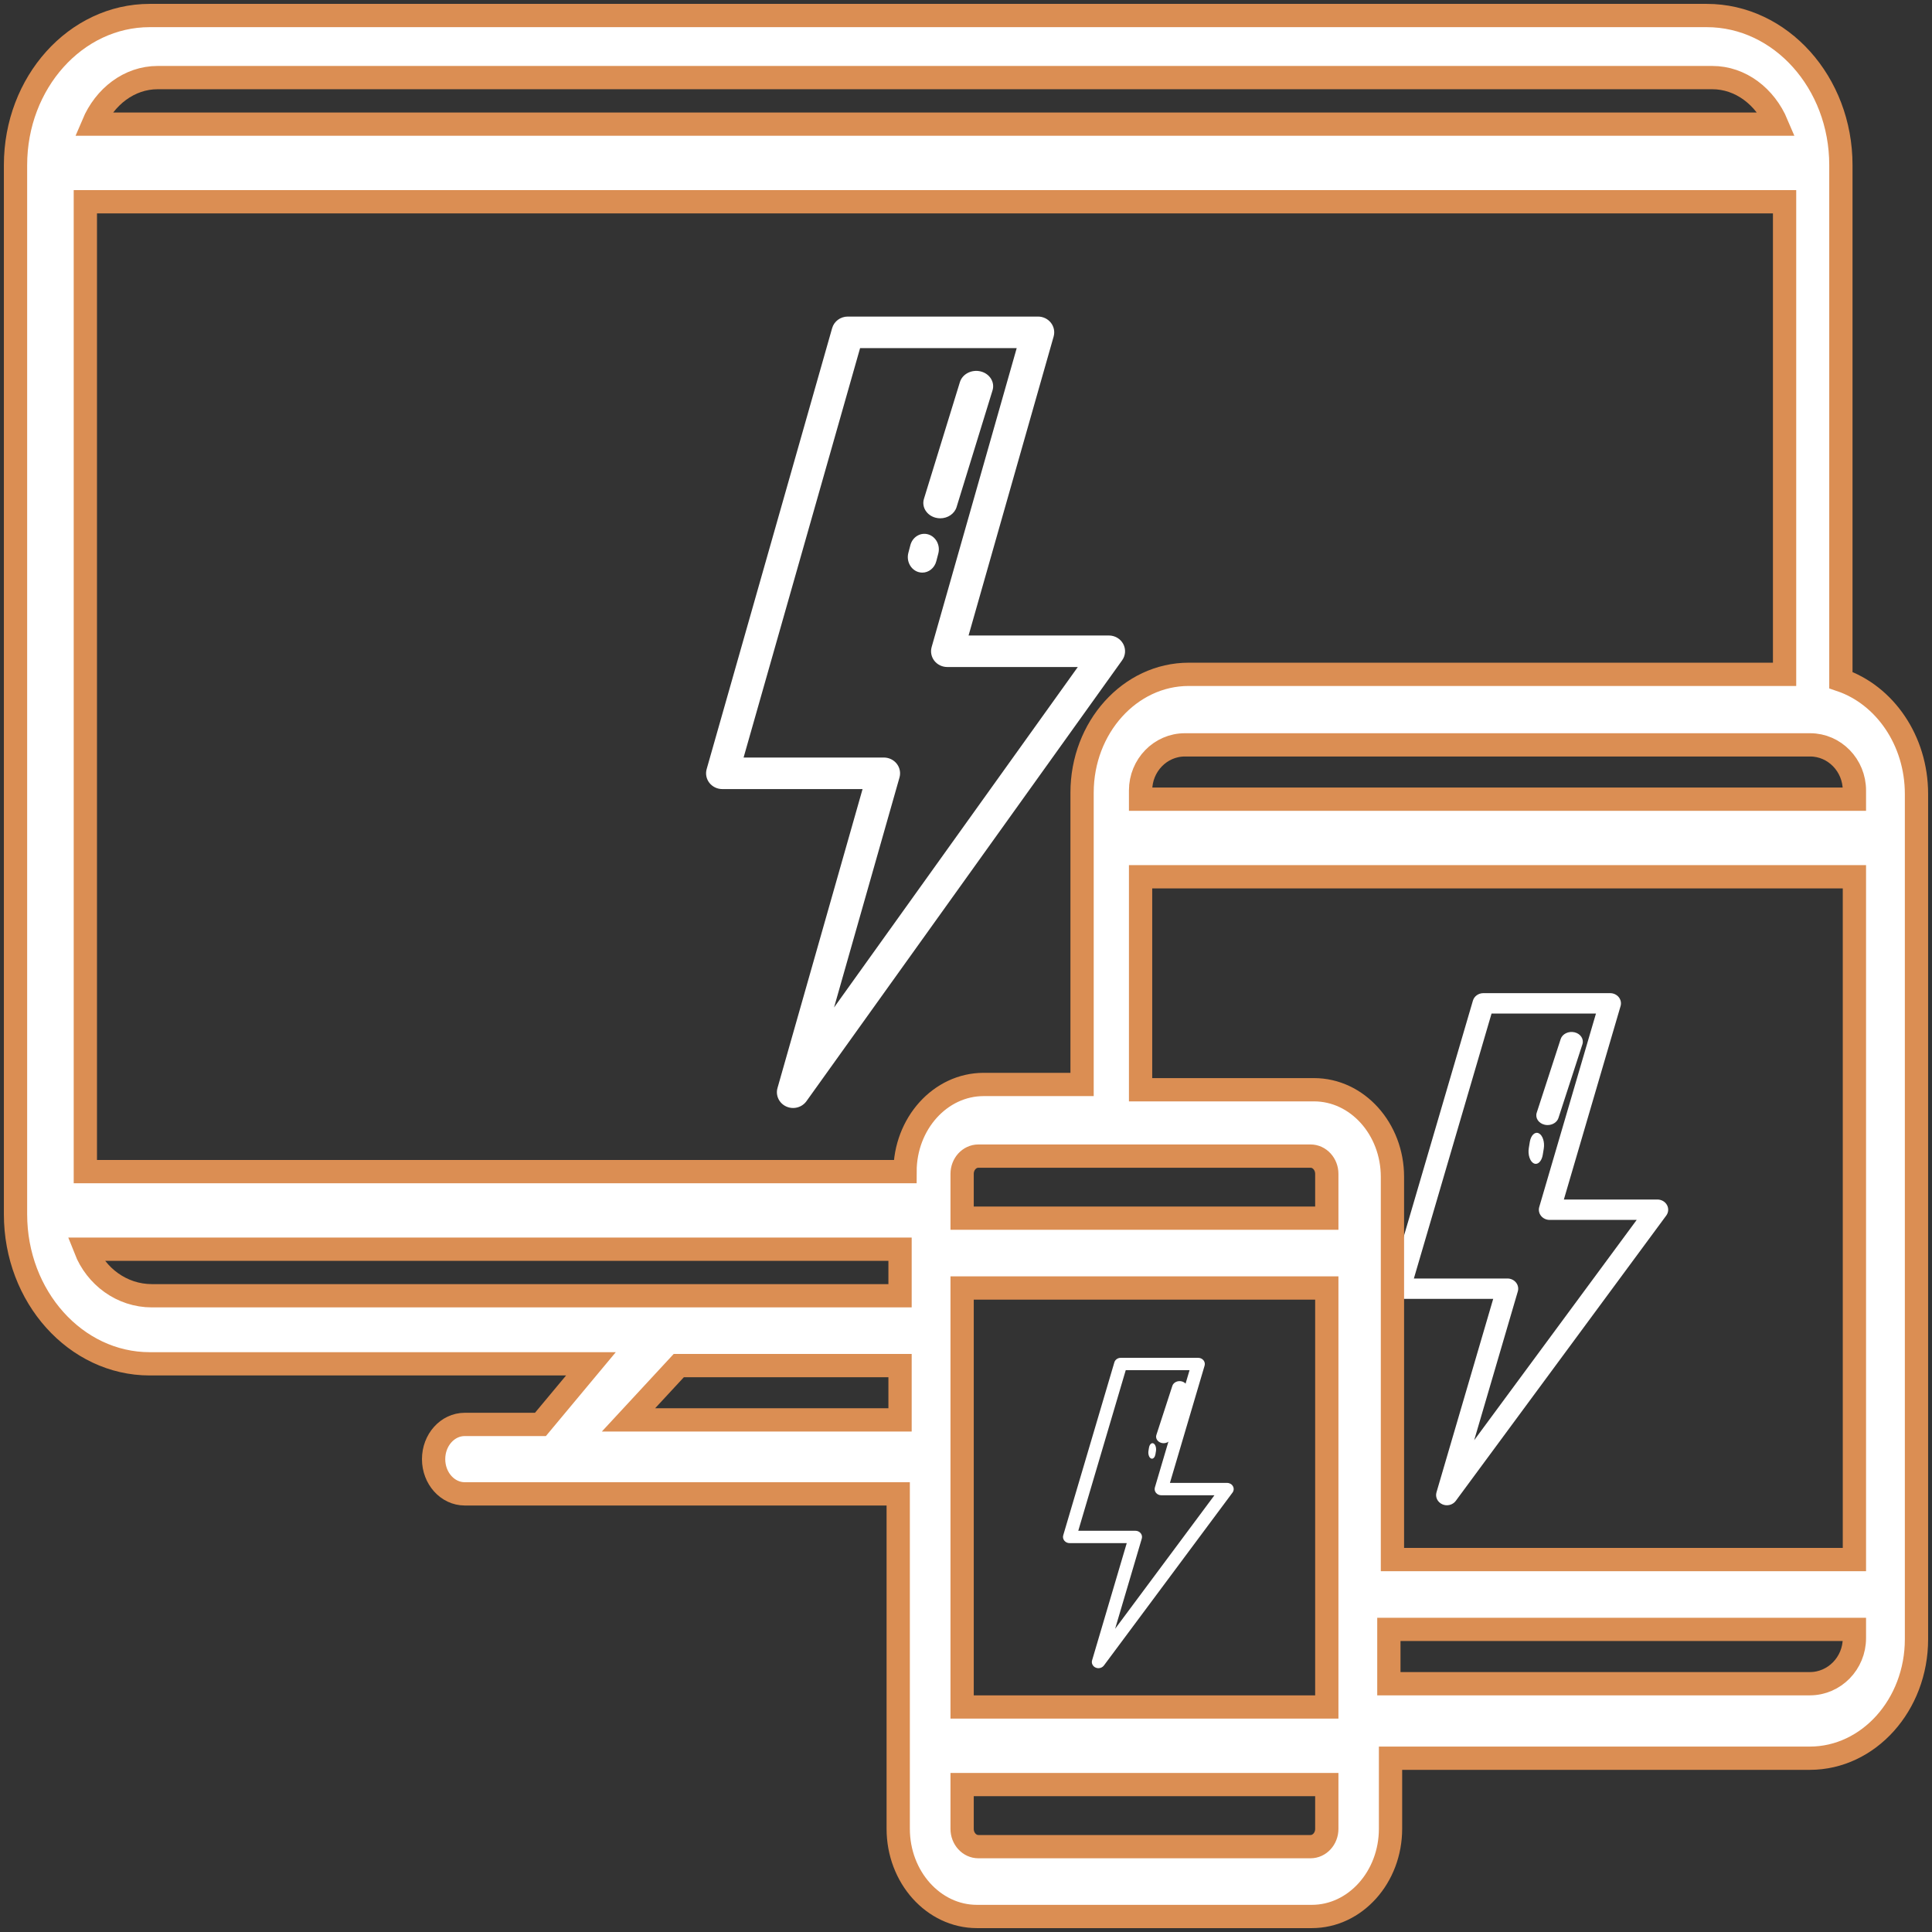<?xml version="1.0" encoding="UTF-8"?>
<svg width="249px" height="249px" viewBox="0 0 249 249" version="1.1" xmlns="http://www.w3.org/2000/svg" xmlns:xlink="http://www.w3.org/1999/xlink">
    <rect x="0" y="0" width="249" height="249" fill="#333333" stroke="none"/>
    <!-- Generator: Sketch 58 (84663) - https://sketch.com -->
    <title>Group 2</title>
    <desc>Created with Sketch.</desc>
    <g id="Page-1" stroke="none" stroke-width="1" fill="none" fill-rule="evenodd">
        <g id="Products+Domains" transform="translate(-970, -1751)" fill="#FFFFFF">
            <g id="Group-2" transform="translate(972, 1753)">
                <g id="Group-4" transform="translate(89, 38)">
                    <path d="M53.763,42.994 C53.403,42.323 52.689,41.903 51.911,41.903 L33.831,41.903 L44.794,3.374 C44.968,2.762 44.839,2.106 44.444,1.601 C44.049,1.096 43.434,0.8 42.781,0.8 L18.262,0.8 C17.322,0.8 16.499,1.41 16.248,2.29 L0.076,59.123 C-0.098,59.735 0.031,60.391 0.426,60.896 C0.821,61.401 1.436,61.697 2.089,61.697 L20.169,61.697 L9.205,100.226 C8.934,101.181 9.409,102.186 10.33,102.607 C10.616,102.737 10.918,102.8 11.218,102.8 C11.883,102.8 12.531,102.49 12.933,101.929 L53.625,45.096 C54.07,44.475 54.123,43.665 53.763,42.994 Z M16.495,89.844 L24.928,60.207 C25.102,59.596 24.972,58.94 24.577,58.435 C24.182,57.93 23.568,57.633 22.915,57.633 L4.835,57.633 L19.851,4.864 L40.036,4.864 L29.072,43.392 C28.898,44.004 29.027,44.66 29.422,45.165 C29.818,45.67 30.433,45.966 31.085,45.966 L47.91,45.966 L16.495,89.844 Z" id="Fill-1"></path>
                    <path d="M28.633,28.874 C27.639,28.577 26.608,29.199 26.33,30.263 L26.069,31.261 C25.792,32.325 26.373,33.429 27.367,33.726 C27.535,33.776 27.704,33.8 27.871,33.8 C28.688,33.8 29.439,33.221 29.67,32.337 L29.931,31.338 C30.208,30.275 29.627,29.171 28.633,28.874 Z" id="Fill-2"></path>
                    <path d="M35.404,7.873 C34.243,7.58 33.038,8.194 32.714,9.247 L28.081,24.288 C27.757,25.341 28.435,26.433 29.596,26.727 C29.793,26.776 29.99,26.8 30.185,26.8 C31.139,26.8 32.016,26.227 32.286,25.353 L36.919,10.311 C37.243,9.259 36.565,8.167 35.404,7.873 Z" id="Fill-3"></path>
                </g>
                <g id="Group-4" transform="translate(177, 126)">
                    <path d="M35.842,27.302 C35.602,26.868 35.126,26.596 34.607,26.596 L22.554,26.596 L29.863,1.665 C29.979,1.27 29.892,0.845 29.629,0.519 C29.366,0.192 28.956,0 28.521,0 L12.174,0 C11.548,0 10.999,0.394 10.832,0.964 L0.05,37.738 C-0.066,38.134 0.021,38.559 0.284,38.885 C0.548,39.212 0.957,39.404 1.393,39.404 L13.446,39.404 L6.137,64.334 C5.956,64.952 6.273,65.603 6.887,65.875 C7.077,65.96 7.279,66 7.478,66 C7.922,66 8.354,65.799 8.622,65.437 L35.75,28.662 C36.047,28.26 36.082,27.736 35.842,27.302 Z M10.996,57.616 L16.619,38.44 C16.735,38.044 16.648,37.62 16.385,37.293 C16.122,36.966 15.712,36.775 15.277,36.775 L3.223,36.775 L13.234,2.629 L26.691,2.629 L19.381,27.56 C19.265,27.956 19.352,28.38 19.615,28.707 C19.878,29.034 20.288,29.225 20.723,29.225 L31.94,29.225 L10.996,57.616 Z" id="Fill-1"></path>
                    <path d="M19.316,18.059 C18.82,17.822 18.304,18.319 18.165,19.17 L18.035,19.969 C17.896,20.82 18.186,21.703 18.683,21.941 C18.767,21.981 18.852,22 18.935,22 C19.344,22 19.719,21.537 19.835,20.83 L19.965,20.031 C20.104,19.18 19.814,18.297 19.316,18.059 Z" id="Fill-2"></path>
                    <path d="M23.936,5.046 C23.162,4.861 22.359,5.249 22.143,5.914 L19.054,15.414 C18.838,16.079 19.29,16.768 20.064,16.954 C20.195,16.985 20.327,17 20.456,17 C21.093,17 21.678,16.638 21.857,16.086 L24.946,6.586 C25.162,5.921 24.71,5.232 23.936,5.046 Z" id="Fill-3"></path>
                </g>
                <g id="Group-4" transform="translate(135, 173)">
                    <path d="M21.903,16.547 C21.757,16.284 21.466,16.119 21.149,16.119 L13.783,16.119 L18.25,1.009 C18.32,0.769 18.268,0.512 18.107,0.314 C17.946,0.116 17.695,0 17.429,0 L7.44,0 C7.057,0 6.722,0.239 6.62,0.584 L0.031,22.872 C-0.04,23.112 0.013,23.369 0.174,23.567 C0.335,23.765 0.585,23.881 0.851,23.881 L8.217,23.881 L3.75,38.991 C3.64,39.365 3.833,39.759 4.209,39.924 C4.325,39.975 4.448,40 4.57,40 C4.841,40 5.105,39.878 5.269,39.659 L21.847,17.371 C22.029,17.127 22.05,16.81 21.903,16.547 Z M6.72,34.919 L10.156,23.297 C10.227,23.057 10.174,22.8 10.013,22.602 C9.852,22.404 9.602,22.288 9.336,22.288 L1.97,22.288 L8.087,1.594 L16.311,1.594 L11.844,16.703 C11.773,16.943 11.826,17.2 11.987,17.398 C12.148,17.596 12.398,17.712 12.664,17.712 L19.519,17.712 L6.72,34.919 Z" id="Fill-1"></path>
                    <path d="M11.658,11.03 C11.41,10.911 11.152,11.159 11.083,11.585 L11.017,11.985 C10.948,12.41 11.093,12.852 11.342,12.97 C11.384,12.99 11.426,13 11.468,13 C11.672,13 11.86,12.769 11.917,12.415 L11.983,12.015 C12.052,11.59 11.907,11.149 11.658,11.03 Z" id="Fill-2"></path>
                    <path d="M15.29,3.031 C14.775,2.907 14.239,3.166 14.095,3.609 L12.036,9.942 C11.892,10.386 12.193,10.845 12.709,10.969 C12.797,10.99 12.884,11 12.971,11 C13.395,11 13.785,10.759 13.905,10.391 L15.964,4.057 C16.108,3.614 15.806,3.155 15.29,3.031 Z" id="Fill-3"></path>
                </g>
                <path d="M235.257,85.653 L235.257,19.273 C235.257,8.646 227.501,0 217.967,0 L17.29,0 C7.756,0 0,8.646 0,19.273 L0,154.498 C0,165.125 7.757,173.771 17.29,173.771 L74.163,173.771 L67.653,181.582 L57.899,181.582 C55.682,181.582 53.884,183.585 53.884,186.057 C53.884,188.528 55.682,190.532 57.899,190.532 L113.764,190.532 L113.764,233.692 C113.764,239.927 118.315,245 123.909,245 L167.069,245 C172.663,245 177.214,239.928 177.214,233.692 L177.214,224.602 L231.248,224.602 C238.831,224.602 245,217.723 245,209.268 L245,100.32 C245,93.42 240.892,87.572 235.257,85.653 Z M237,99.875 L237,101 L145,101 L145,99.875 C145,96.636 147.56,94 150.707,94 L231.298,94 C234.443,94.001 237,96.636 237,99.875 Z M167.353,138.448 L145,138.448 L145,111 L237,111 L237,199 L177.461,199 L177.461,149.678 C177.461,143.486 172.926,138.448 167.353,138.448 Z M168.999,155 L122,155 L122,149.289 C122,148.027 122.941,147 124.098,147 L166.902,147 C168.059,147 169,148.027 169,149.289 L169,155 L168.999,155 Z M228,24 L228,84.909 L151.205,84.909 C143.626,84.909 137.46,91.752 137.46,100.162 L137.46,137.768 L124.775,137.768 C119.19,137.768 114.647,142.805 114.64,149 L9,149 L9,24 L228,24 Z M122,164 L169,164 L169,218 L122,218 L122,164 Z M18.32,8 L218.681,8 C222.342,8 225.503,10.456 227,14 L10,14 C11.497,10.456 14.658,8 18.32,8 Z M9,159 L114,159 L114,165 L17.574,165 C13.699,164.999 10.377,162.513 9,159 Z M79,181 L85.482,174 L114,174 L114,181 L79,181 Z M166.903,236 L124.098,236 C122.941,236 122,234.973 122,233.711 L122,228 L169,228 L169,233.711 C169.001,234.973 168.059,236 166.903,236 Z M231.254,215 L177,215 L177,208 L237,208 L237,209.125 C237,212.364 234.423,215 231.254,215 Z" id="Fill-1" stroke="#DB8E53" stroke-width="3"></path>
            </g>
        </g>
    </g>
</svg>